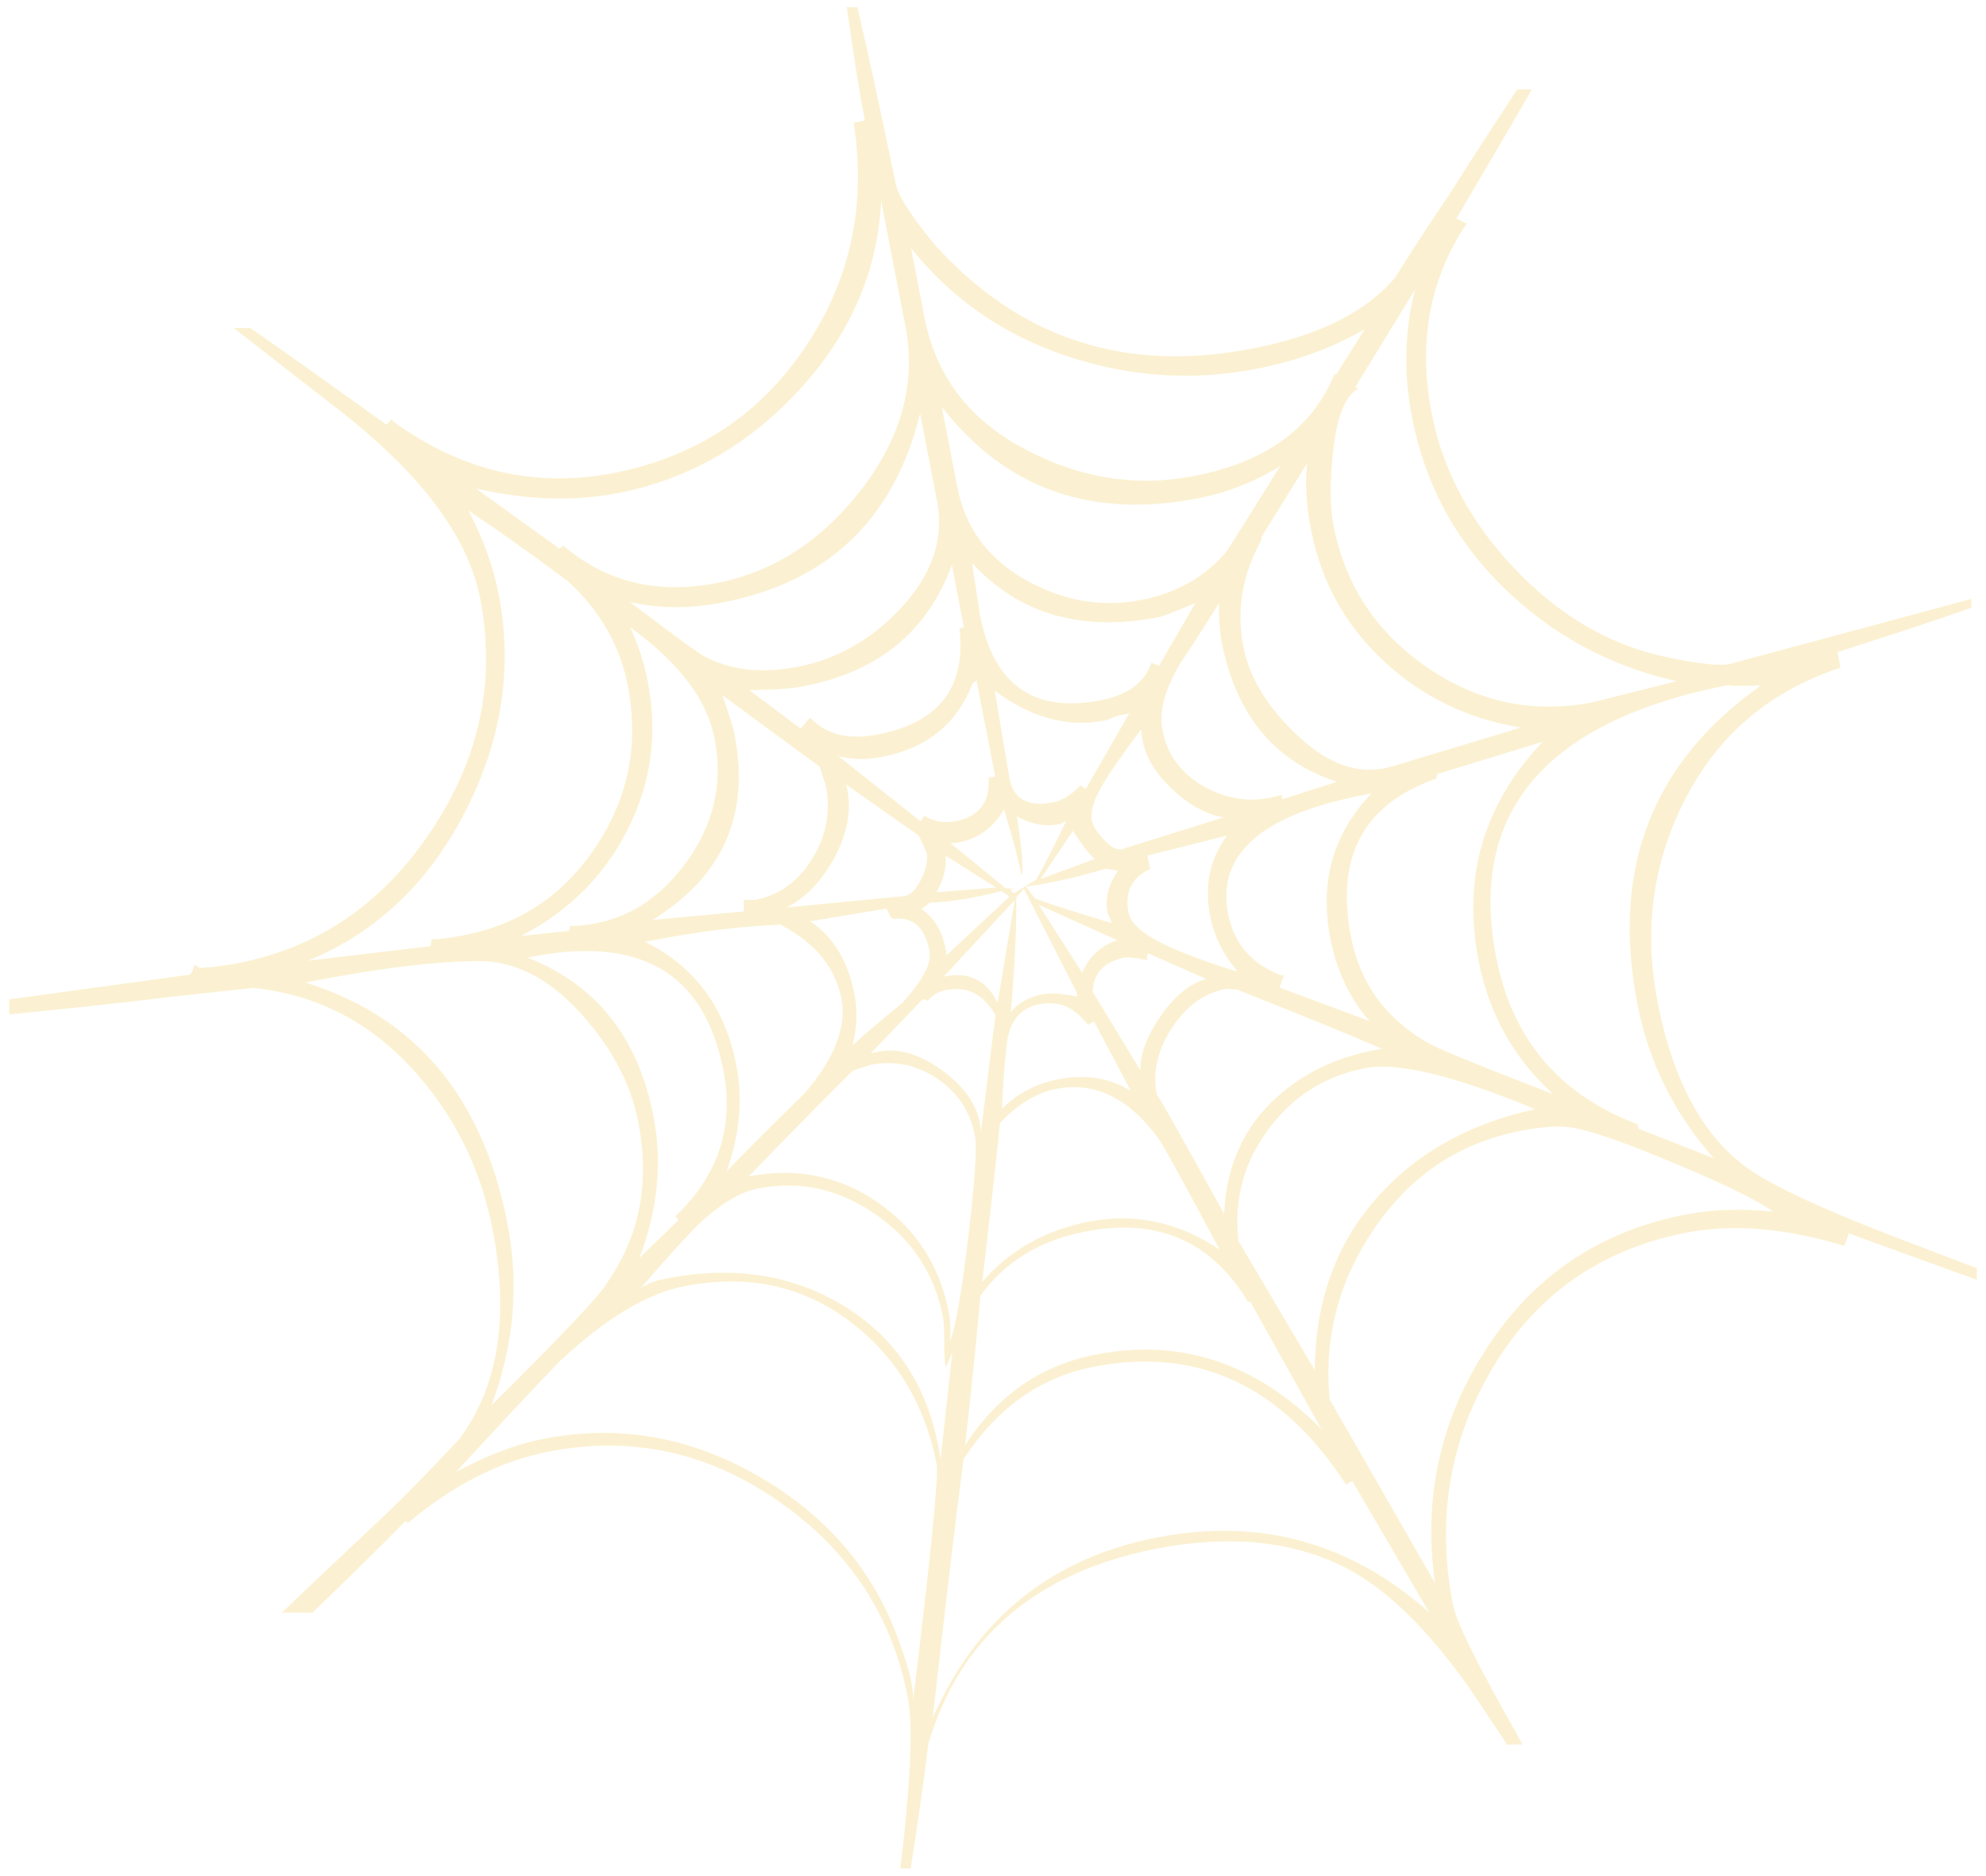 <svg width="181" height="171" viewBox="0 0 181 171" fill="none" xmlns="http://www.w3.org/2000/svg">
<path d="M175.174 113.7C168.257 111.102 163.462 109.015 160.754 107.423C155.868 104.715 152.628 99.353 151.073 91.356C149.774 84.713 150.652 78.473 153.672 72.69C156.691 66.889 161.394 62.954 167.744 60.868L167.47 59.441C172.246 57.922 176.309 56.586 179.676 55.396V54.591L157.935 60.447C157.02 60.777 154.861 60.557 151.476 59.807C146.461 58.672 141.96 55.982 137.97 51.755C133.981 47.546 131.492 42.843 130.485 37.7C129.223 31.186 130.284 25.421 133.67 20.389L132.736 19.931C135.408 15.374 137.714 11.458 139.617 8.146H138.281C135.774 11.952 133.706 15.155 132.096 17.717C129.9 20.956 128.289 23.463 127.21 25.22C124.575 28.404 120.219 30.6 114.125 31.771C102.596 34.022 92.97 30.893 85.266 22.383C83.253 19.968 82.045 18.156 81.679 16.966C80.288 10.232 79.117 4.797 78.147 0.661H77.178C77.781 4.962 78.312 8.402 78.825 10.982L77.8 11.184C78.971 18.705 77.507 25.549 73.353 31.698C69.199 37.847 63.398 41.653 55.931 43.117C48.739 44.508 42.023 42.934 35.783 38.377L35.746 38.176L35.216 38.707C30.238 35.138 26.121 32.192 22.827 29.904H21.308C24.583 32.467 27.859 35.029 31.171 37.59C38.491 43.355 42.682 49.01 43.762 54.573C45.208 62.039 43.725 69.085 39.315 75.709C34.905 82.334 29.03 86.378 21.71 87.787C20.631 88.007 19.459 88.153 18.215 88.245L17.739 87.915C17.556 88.519 17.41 88.831 17.282 88.849L0.83 91.1V92.472C6.759 91.887 11.682 91.356 15.635 90.862L23.083 90.057C28.701 90.642 33.459 93.04 37.357 97.194C41.255 101.366 43.762 106.307 44.878 111.998C46.434 119.995 45.427 126.382 41.859 131.177C38.949 134.288 36.643 136.63 34.978 138.204C31.849 141.15 28.738 144.078 25.681 147.006H28.481C31.83 143.785 34.648 141.004 36.954 138.661L37.192 138.826C41.291 135.349 45.592 133.19 50.075 132.311C57.523 130.866 64.477 132.348 70.901 136.813C77.324 141.26 81.277 147.226 82.722 154.674C83.18 156.98 83.034 161.372 82.338 167.85L82.045 170.32H82.997C83.711 165.782 84.241 161.994 84.607 158.956C87.499 149.239 94.453 143.31 105.433 141.169C112.222 139.851 118.041 140.491 122.909 143.053C126.533 145.012 130.193 148.617 133.871 153.814C135.042 155.552 136.195 157.291 137.348 159.029H138.775L138.007 157.657C134.566 151.563 132.7 147.775 132.425 146.293C130.888 138.424 132.132 131.177 136.122 124.552C140.111 117.946 145.967 113.865 153.708 112.364C157.917 111.541 162.712 111.943 168.092 113.572L168.513 112.438C173.124 114.121 177.022 115.53 180.17 116.665V115.603C178.633 115.018 176.967 114.377 175.174 113.7ZM157.716 62.405C157.167 62.515 158.1 62.552 160.479 62.497C150.579 69.487 146.827 79.168 149.225 91.502C150.249 96.809 152.574 101.494 156.179 105.575L149.316 102.885L149.243 102.482C142.106 99.792 137.805 94.705 136.36 87.257C133.779 73.953 140.898 65.663 157.716 62.405ZM59.555 101.75C58.164 94.558 54.339 89.746 48.081 87.293C58.237 85.189 64.185 88.611 65.923 97.56C66.93 102.72 65.466 107.149 61.549 110.864L61.824 111.23L58.274 114.67C59.957 110.26 60.378 105.959 59.555 101.75ZM59.042 62.149C58.731 60.52 58.2 58.855 57.45 57.19C61.879 60.411 64.441 63.778 65.118 67.31C65.941 71.5 65.008 75.38 62.3 78.93C59.61 82.48 56.169 84.31 51.96 84.42L51.832 84.859L47.495 85.317C51.832 83.066 55.09 79.827 57.212 75.6C59.353 71.391 59.957 66.907 59.042 62.149ZM119.487 48.296C120.402 53.036 122.635 57.043 126.148 60.301C129.662 63.558 133.834 65.553 138.611 66.322L126.844 69.872C124.044 70.695 121.226 69.799 118.407 67.182C115.571 64.565 113.887 61.838 113.32 58.965C112.661 55.579 113.229 52.322 115.004 49.156L114.967 48.955L119.139 42.22C118.92 43.959 119.03 45.99 119.487 48.296ZM121.244 85.537C121.83 88.538 123.019 91.045 124.812 93.076L116.614 90.02L117.017 88.885L116.815 88.922C114.089 87.915 112.46 86.031 111.929 83.322C110.868 77.905 114.949 74.282 124.172 72.489L124.995 72.324C121.5 75.984 120.237 80.394 121.244 85.537ZM77.873 90.587C77.287 87.604 75.951 85.408 73.847 83.981L80.801 82.828L81.167 83.597L81.405 83.761C83.198 83.542 84.296 84.53 84.717 86.708C84.918 87.787 84.095 89.361 82.247 91.411C80.654 92.71 79.154 93.991 77.708 95.254C78.111 93.643 78.166 92.088 77.873 90.587ZM67.112 97.12C66.088 91.832 63.306 88.08 58.786 85.848L59.39 85.738C63.727 84.896 67.643 84.42 71.138 84.292C74.286 85.939 76.116 88.172 76.683 91.026C77.178 93.607 76.061 96.498 73.298 99.701C70.919 102.007 68.558 104.349 66.216 106.783C67.424 103.471 67.716 100.25 67.112 97.12ZM66.948 66.962C66.82 66.285 66.436 65.095 65.832 63.375C69.766 66.267 72.731 68.444 74.707 69.89L75.274 71.683C75.713 73.989 75.311 76.185 74.03 78.271C72.749 80.358 71.01 81.602 68.851 82.023H67.79V83.084L59.481 83.853C65.886 79.9 68.375 74.264 66.948 66.962ZM110.282 83.45C110.648 85.353 111.472 87.019 112.734 88.465L112.533 88.501C110.593 87.897 108.69 87.22 106.86 86.433C104.39 85.353 103.072 84.292 102.852 83.194C102.486 81.291 103.145 79.973 104.829 79.223C104.811 79.077 104.756 78.894 104.701 78.601L104.573 77.997L111.819 76.167C110.264 78.308 109.752 80.724 110.282 83.45ZM94.672 82.48L101.846 85.719C100.382 86.159 99.302 87.129 98.625 88.666L94.672 82.48ZM98.204 90.862C96.887 90.551 95.807 90.478 94.983 90.642C93.776 90.88 92.806 91.411 92.129 92.253C92.476 88.245 92.641 84.75 92.623 81.803L93.318 81.035L98.113 90.441L98.204 90.862ZM100.931 83.157L101.334 84.146C98.186 83.212 95.862 82.462 94.343 81.913L93.501 80.815C95.569 80.559 98.003 80.01 100.785 79.186L101.883 79.388C101.004 80.669 100.693 81.931 100.931 83.157ZM94.837 80.12L97.783 75.746C98.588 76.99 99.247 77.85 99.76 78.308L94.837 80.12ZM100.711 76.643C100.016 75.929 99.613 75.307 99.504 74.758C99.32 73.806 99.888 72.361 101.187 70.421C102.066 69.121 102.999 67.822 104.005 66.486C104.079 68.298 104.902 70 106.476 71.592C108.05 73.202 109.715 74.172 111.49 74.52L102.523 77.32C102.029 77.594 101.407 77.356 100.711 76.643ZM98.955 71.921L98.46 71.592C97.637 72.47 96.832 72.964 96.008 73.129C93.702 73.587 92.367 72.855 92.001 70.951L90.665 62.973C93.959 65.425 97.308 66.34 100.693 65.681C100.821 65.663 101.224 65.498 101.883 65.242C102.285 65.169 102.633 65.095 102.907 65.04L98.955 71.921ZM93.099 79.809C93.3 79.351 93.153 77.558 92.678 74.41C93.94 75.142 95.258 75.38 96.612 75.124L97.18 74.813C95.99 77.283 95.075 79.095 94.434 80.193L92.367 81.437L92.074 81.071L92.476 80.998L91.635 80.962C89.439 79.132 87.773 77.777 86.62 76.881C88.707 76.752 90.335 75.728 91.506 73.806C92.312 76.46 92.842 78.473 93.099 79.809ZM90.774 80.907L85.358 81.328C85.98 80.23 86.273 79.113 86.199 78.015L90.774 80.907ZM91.269 81.236L92.001 81.73L86.273 87.074C86.035 85.152 85.266 83.743 83.985 82.865L84.717 82.297C86.529 82.224 88.707 81.876 91.269 81.236ZM92.476 82.059L90.921 91.429C89.951 89.361 88.322 88.556 86.016 89.013L92.476 82.059ZM91.763 95.181C91.982 93.094 92.989 91.887 94.746 91.539C96.502 91.191 97.966 91.832 99.138 93.424L99.705 93.113L103.054 99.426C101.132 98.255 98.954 97.907 96.502 98.365C94.471 98.767 92.751 99.646 91.323 101.055C91.378 99.225 91.525 97.267 91.763 95.181ZM99.577 90.386C99.668 88.684 100.656 87.641 102.56 87.275C103.273 87.275 103.914 87.367 104.518 87.531L104.609 86.891L109.916 89.233C108.452 89.654 107.08 90.77 105.817 92.564C104.554 94.357 103.914 96.022 103.932 97.578L99.577 90.386ZM109.916 71.793C107.702 70.604 106.384 68.847 105.945 66.541C105.634 64.912 106.146 62.899 107.519 60.539C108.727 58.745 109.916 56.897 111.087 54.994C111.069 56.403 111.161 57.574 111.344 58.526C112.643 65.169 116.138 69.414 121.848 71.263L116.87 72.855L116.797 72.452C114.418 73.202 112.112 72.983 109.916 71.793ZM105.634 60.685L104.939 60.411C104.316 62.222 102.779 63.357 100.327 63.833C94.215 65.022 90.555 62.424 89.31 56.055L88.597 51.334C92.879 55.982 98.552 57.629 105.616 56.257C106.018 56.183 107.135 55.744 108.946 54.975L105.634 60.685ZM88.633 62.314L88.999 62.039L90.701 70.787L90.097 70.897C90.244 73.111 89.237 74.447 87.059 74.868C86.108 75.051 85.156 74.886 84.223 74.374L83.894 74.868L76.409 68.92C77.598 69.249 78.934 69.286 80.435 68.993C84.498 68.188 87.243 65.956 88.633 62.314ZM77.123 71.519C80.069 73.605 82.265 75.16 83.729 76.149L84.443 77.704C84.571 78.381 84.424 79.186 83.967 80.12C83.509 81.053 83.015 81.565 82.485 81.675L71.706 82.718C73.499 81.803 74.982 80.211 76.171 77.96C77.324 75.673 77.653 73.532 77.123 71.519ZM84.095 91.081L84.552 91.21C85.01 90.697 85.577 90.368 86.254 90.24C88.157 89.874 89.64 90.642 90.72 92.545L89.402 103.141C89.274 101.055 88.103 99.207 85.907 97.596C83.692 95.986 81.643 95.437 79.776 95.931L79.374 96.004L84.095 91.081ZM91.14 102.373C92.787 100.634 94.471 99.609 96.246 99.261C99.778 98.584 102.889 100.085 105.579 103.8C105.963 104.294 107.812 107.661 111.142 113.902C107.409 111.394 103.438 110.553 99.229 111.358C95.294 112.126 92.055 113.938 89.53 116.83C90.262 110.498 90.811 105.685 91.14 102.373ZM105.433 99.811C105.03 97.779 105.488 95.766 106.787 93.735C108.086 91.722 109.752 90.514 111.783 90.13C112.222 90.185 112.497 90.203 112.643 90.166C118.59 92.527 123.037 94.339 125.947 95.602C121.848 96.26 118.481 97.907 115.827 100.524C113.174 103.159 111.746 106.527 111.563 110.644C107.427 103.141 105.378 99.536 105.433 99.811ZM111.838 50.199C109.898 52.542 107.299 54.042 104.042 54.683C100.382 55.396 96.85 54.774 93.428 52.834C90.024 50.895 87.975 48.095 87.261 44.435L85.834 37.096C91.653 44.563 99.449 47.326 109.203 45.423C111.783 44.929 114.272 43.959 116.669 42.495C113.558 47.472 111.948 50.035 111.838 50.199ZM86.749 51.498L87.847 57.19L87.444 57.263C88.066 62.625 85.596 65.864 80.032 66.944C77.324 67.474 75.256 66.962 73.829 65.406L72.969 66.413L68.284 62.899C70.406 62.899 72.072 62.79 73.28 62.552C80.051 61.234 84.552 57.556 86.749 51.498ZM82.302 55.213C79.575 58.215 76.391 60.063 72.712 60.777C69.455 61.417 66.637 61.106 64.294 59.88C64.001 59.788 61.696 58.141 57.414 54.884C60.067 55.488 62.885 55.506 65.868 54.921C75.494 53.054 81.496 47.308 83.857 37.7L85.394 45.642C86.053 49.01 85.01 52.212 82.302 55.213ZM63.251 112.017C65.374 109.912 67.314 108.686 69.089 108.338C72.895 107.606 76.464 108.375 79.794 110.699C83.125 113.005 85.175 116.116 85.943 120.069C86.016 120.471 86.053 121.203 86.053 122.265C86.053 123.326 86.071 124.058 86.163 124.461L86.199 124.662L86.785 123.289L85.724 133.007C84.809 126.84 81.972 122.265 77.233 119.245C72.493 116.226 67.003 115.329 60.763 116.537C59.683 116.738 58.896 117.049 58.402 117.433C59.994 115.549 61.604 113.755 63.251 112.017ZM86.565 122.265C86.675 121.386 86.639 120.49 86.456 119.538C85.632 115.347 83.491 112.035 79.996 109.601C76.501 107.185 72.566 106.399 68.229 107.24C73.627 101.695 76.793 98.475 77.763 97.578L79.355 97.066C81.515 96.645 83.546 97.066 85.413 98.328C87.279 99.591 88.414 101.293 88.835 103.471C89.054 104.55 88.853 107.698 88.231 112.877C87.609 118.056 87.059 121.185 86.565 122.265ZM89.347 118.129C91.561 115.036 94.764 113.06 98.973 112.255C105.488 110.992 110.41 113.133 113.741 118.678L113.942 118.641L120.42 130.262C114.455 124.241 107.61 121.972 99.888 123.472C94.855 124.442 90.903 127.206 87.975 131.707C88.633 125.668 89.109 121.148 89.347 118.129ZM119.817 124.882L112.881 113.133C112.442 109.418 113.32 106.051 115.553 103.013C117.767 99.975 120.732 98.09 124.392 97.377C127.374 96.791 132.553 98.054 139.91 101.11C133.834 102.427 128.985 105.172 125.361 109.327C121.72 113.499 119.871 118.678 119.817 124.882ZM130.065 95.016C126.258 92.802 123.934 89.599 123.129 85.39C121.701 78.07 124.3 73.275 130.888 70.988L131.016 70.549L140.587 67.621C135.207 73.312 133.267 79.955 134.749 87.549C135.701 92.436 137.97 96.498 141.557 99.737C134.53 97.029 130.705 95.455 130.065 95.016ZM128.967 26.391C127.997 30.106 127.905 33.985 128.692 38.066C129.882 44.178 132.681 49.357 137.11 53.64C141.539 57.922 146.754 60.74 152.793 62.094L145.144 64.016C139.727 65.077 134.694 64.016 130.065 60.831C125.435 57.647 122.598 53.347 121.537 47.912C121.189 46.137 121.189 43.776 121.537 40.83C121.884 37.883 122.616 36.09 123.769 35.431L123.531 35.266L128.967 26.391ZM97.198 32.448C102.926 34.37 108.69 34.754 114.528 33.619C118.188 32.906 121.464 31.698 124.373 30.014L121.793 34.114L121.592 34.15C119.579 39.054 115.333 42.129 108.818 43.392C103.53 44.416 98.369 43.593 93.336 40.903C88.304 38.231 85.284 34.242 84.26 28.935L83.034 22.621C86.749 27.269 91.47 30.545 97.198 32.448ZM56.334 44.947C62.702 43.703 68.229 40.573 72.877 35.504C77.525 30.453 79.996 24.707 80.307 18.321L82.594 30.142C83.436 35.175 82.064 40.024 78.459 44.673C74.853 49.321 70.48 52.139 65.319 53.145C59.884 54.207 55.236 53.054 51.356 49.742L50.99 50.016L43.377 44.526C47.934 45.588 52.253 45.734 56.334 44.947ZM42.426 73.934C45.738 67.456 46.745 60.886 45.464 54.243C44.97 51.663 44.036 49.101 42.7 46.539C45.775 48.607 48.794 50.767 51.777 52.999C54.687 55.671 56.499 58.837 57.212 62.497C58.237 67.785 57.285 72.653 54.358 77.1C51.429 81.547 47.385 84.274 42.225 85.262C40.87 85.518 39.901 85.646 39.333 85.61L39.242 86.25L28.097 87.568C34.337 84.987 39.114 80.431 42.426 73.934ZM46.251 111.523C44 99.993 37.869 92.674 27.823 89.562C34.868 88.19 40.376 87.531 44.329 87.623C47.458 87.861 50.405 89.508 53.113 92.582C55.822 95.638 57.505 98.859 58.164 102.263C59.243 107.826 58.292 112.712 55.309 116.958C54.687 118.074 51.173 121.771 44.805 128.084C46.855 122.594 47.33 117.086 46.251 111.523ZM83.217 155.022C83.272 153.887 82.869 152.13 81.99 149.77C79.74 143.31 75.494 138.259 69.217 134.617C62.94 130.975 56.425 129.823 49.636 131.14C47.056 131.634 44.366 132.659 41.566 134.178C44.713 130.756 47.843 127.389 51.009 124.095C55.181 120.197 58.951 117.909 62.355 117.25C68.046 116.134 73.042 117.177 77.324 120.361C81.606 123.546 84.278 127.919 85.358 133.483C85.559 134.434 84.845 141.608 83.217 155.022ZM130.229 146.951C123.074 140.601 114.821 138.332 105.469 140.144C95.844 142.01 89.018 147.5 85.01 156.577C86.199 146.073 87.133 138.222 87.81 133.025C90.848 128.359 94.8 125.54 99.686 124.589C109.184 122.74 116.834 126.327 122.671 135.331L123.239 135.001L130.229 146.951ZM153.598 110.717C145.876 112.218 139.855 116.226 135.573 122.777C131.272 129.31 129.68 136.484 130.778 144.298L121.189 127.572C120.64 121.899 122.031 116.665 125.325 111.889C128.619 107.094 133.047 104.166 138.592 103.086C140.898 102.629 142.655 102.574 143.844 102.903C145.601 103.269 148.694 104.386 153.159 106.27C157.606 108.155 160.406 109.546 161.577 110.443C158.686 110.15 156.032 110.242 153.598 110.717Z" fill="#F2C94C" fill-opacity="0.25"/>
</svg>
